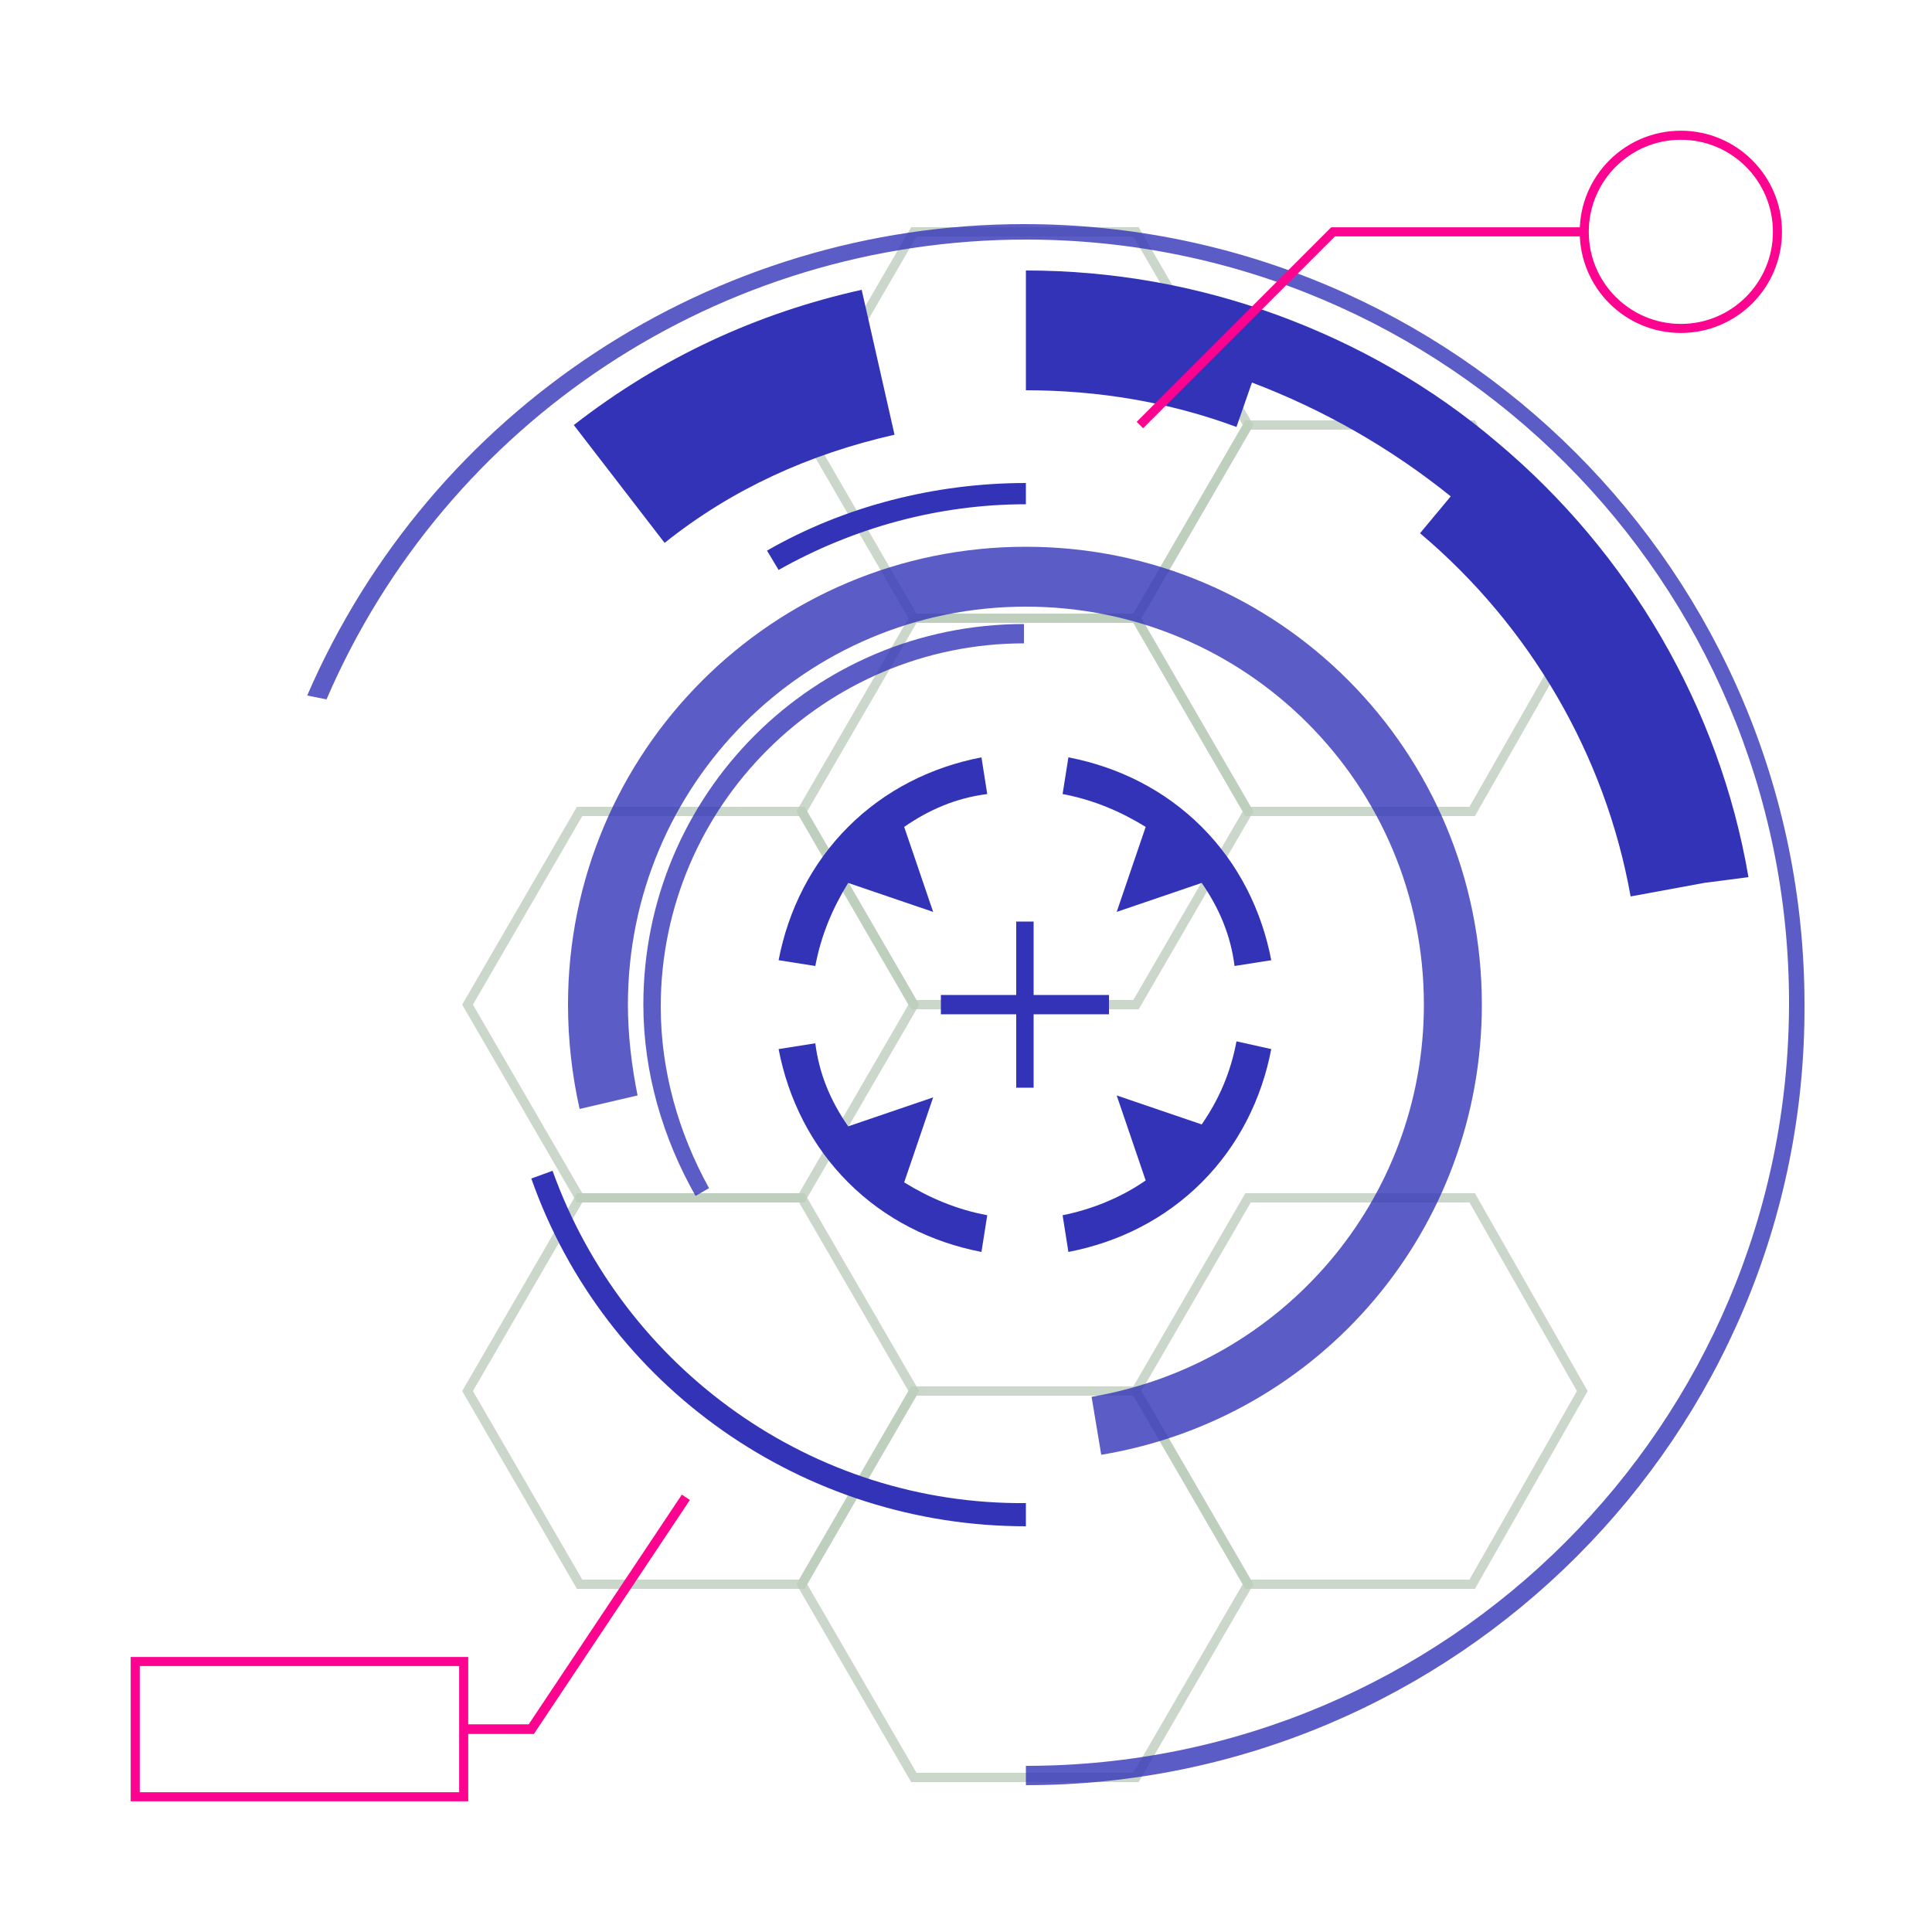 <svg width="340px" height="340px" timelineBegin="onStart" xmlns="http://www.w3.org/2000/svg" viewBox="0 0 100 100" preserveAspectRatio="xMidYMid"
    class="lds-hud" style="background: none;">
    <style type="text/css">
        .st0 {
            opacity: 0.8;
            fill: none;
            stroke-width: 0.481;
            stroke-miterlimit: 10;
        }

        .st2 {
            opacity: 0.8;
        }

        .st3 {
            fill: none;
            stroke-width: 0.5;
            stroke-miterlimit: 10;
        }

        .st4 {
            fill: none;
            stroke-width: 0.469;
            stroke-miterlimit: 10;
        }
    </style>
    <g style="opacity:0.5">
        <polygon ng-attr-stroke="{{config.c1}}" points="41.5,62 30,62 24.2,72 30,82 41.5,82 47.3,72   " class="st0" stroke="#799b79"></polygon>
        <polygon ng-attr-stroke="{{config.c1}}" points="58.8,72 47.3,72 41.5,82 47.3,92 58.8,92 64.6,82   " class="st0"
            stroke="#799b79"></polygon>
        <polygon ng-attr-stroke="{{config.c1}}" points="76.2,62 64.6,62 58.8,72 64.6,82 76.2,82 81.9,72   " class="st0"
            stroke="#799b79"></polygon>
        <polygon ng-attr-stroke="{{config.c1}}" points="41.5,42 30,42 24.2,52 30,62 41.5,62 47.3,52   " class="st0"
            stroke="#799b79"></polygon>
        <polygon ng-attr-stroke="{{config.c1}}" points="58.8,12 47.3,12 41.5,22 47.3,32 58.8,32 64.6,22   " class="st0"
            stroke="#799b79"></polygon>
        <polygon ng-attr-stroke="{{config.c1}}" points="58.8,32 47.3,32 41.5,42 47.3,52 58.8,52 64.6,42   " class="st0"
            stroke="#799b79"></polygon>
        <polygon ng-attr-stroke="{{config.c1}}" points="76.2,22 64.6,22 58.8,32 64.6,42 76.2,42 81.9,32   " class="st0"
            stroke="#799b79"></polygon>
    </g>
    <g>
        <path ng-attr-fill="{{config.c2}}" d="M48.3,56.8l-4.4,1.5c-0.9-1.3-1.5-2.7-1.7-4.3l-1.9,0.3c0.5,2.6,1.7,5,3.6,6.9c1.9,1.9,4.3,3.1,6.9,3.6 l0.3-1.9c-1.6-0.3-3-0.9-4.3-1.7L48.3,56.8z"
            fill="#3333b8"></path>
        <path ng-attr-fill="{{config.c2}}" d="M57.8,47.2l4.4-1.5c0.9,1.3,1.5,2.7,1.7,4.3l1.9-0.3c-0.5-2.6-1.7-5-3.6-6.9c-1.9-1.9-4.3-3.1-6.9-3.6L55,41.1 c1.6,0.3,3,0.9,4.3,1.7L57.8,47.2z"
            fill="#3333b8"></path>
        <path ng-attr-fill="{{config.c2}}" d="M62.2,58.2l-4.4-1.5l1.5,4.4C58,62,56.5,62.6,55,62.9l0.3,1.9c2.6-0.5,5-1.7,6.9-3.6c1.9-1.9,3.1-4.3,3.6-6.9 L64,53.9C63.7,55.5,63.1,56.9,62.2,58.2z"
            fill="#3333b8"></path>
        <path ng-attr-fill="{{config.c2}}" d="M43.9,42.8c-1.9,1.9-3.1,4.3-3.6,6.9l1.9,0.3c0.3-1.6,0.9-3,1.7-4.3l4.4,1.5l-1.5-4.4c1.3-0.9,2.7-1.5,4.3-1.7 l-0.3-1.9C48.2,39.7,45.8,40.9,43.9,42.8z"
            fill="#3333b8"></path>
        <animateTransform attributeName="transform" type="rotate" calcMode="linear" values="0 53.064 52;360 53.064 52"
            keyTimes="0;1" dur="4s" begin="0s" repeatCount="indefinite"></animateTransform>
    </g>
    <g class="st2">
        <path ng-attr-fill="{{config.c2}}" d="M36,61.9c-1.7-3-2.7-6.4-2.7-9.9c0-10.9,8.8-19.7,19.7-19.7v1c-10.3,0-18.8,8.4-18.8,18.8 c0,3.3,0.9,6.5,2.5,9.4L36,61.9z"
            fill="#3333b8"></path>
        <animateTransform attributeName="transform" type="rotate" calcMode="linear" values="360 53.064 52;0 53.064 52"
            keyTimes="0;1" dur="2s" begin="0s" repeatCount="indefinite"></animateTransform>
    </g>
    <g class="st2">
        <path ng-attr-fill="{{config.c2}}" d="M57,75.3l-0.5-3c9.9-1.7,17.2-10.2,17.2-20.3c0-11.4-9.2-20.6-20.6-20.6S32.5,40.6,32.5,52 c0,1.6,0.2,3.2,0.5,4.7l-3,0.7c-0.4-1.8-0.6-3.6-0.6-5.4c0-13.1,10.6-23.7,23.7-23.7S76.7,38.9,76.7,52 C76.7,63.6,68.4,73.4,57,75.3z"
            fill="#3333b8"></path>
        <animateTransform attributeName="transform" type="rotate" calcMode="linear" values="0 53.064 52;360 53.064 52"
            keyTimes="0;1" dur="1.332s" begin="0s" repeatCount="indefinite"></animateTransform>
    </g>
    <g>
        <path ng-attr-fill="{{config.c2}}" d="M90.5,45.4c-1.5-8.8-6.2-16.8-13-22.5l0,0c-3.4-2.9-7.3-5.1-11.4-6.6s-8.5-2.3-13-2.3v2.4v1.4v2.4 c3.7,0,7.4,0.6,10.9,1.9l0.8-2.3c0,0,0,0,0,0c3.7,1.4,7.2,3.4,10.3,5.9l1.2-1.5L75,25.8c0,0,0,0,0,0l-1.5,1.8 c5.7,4.8,9.6,11.5,10.9,18.8l3.8-0.7c0,0,0,0,0,0L90.5,45.4z"
            fill="#3333b8"></path>
        <path ng-attr-fill="{{config.c2}}" d="M29.7,22l4.7,6.1c3.5-2.8,7.5-4.6,11.9-5.6l-1.7-7.5C39.2,16.2,34.2,18.5,29.7,22z"
            fill="#3333b8"></path>
        <animateTransform attributeName="transform" type="rotate" calcMode="linear" values="360 53.064 52;0 53.064 52"
            keyTimes="0;1" dur="2s" begin="0s" repeatCount="indefinite"></animateTransform>
    </g>
    <g class="st2">
        <path ng-attr-fill="{{config.c2}}" d="M53.1,92.4v-1c21.8,0,39.5-17.7,39.5-39.5c0-21.8-17.7-39.5-39.5-39.5c-15.8,0-30,9.4-36.2,23.8L15.9,36 c6.4-14.8,21-24.4,37.1-24.4c22.3,0,40.4,18.1,40.4,40.4C93.5,74.3,75.3,92.4,53.1,92.4z"
            fill="#3333b8"></path>
        <animateTransform attributeName="transform" type="rotate" calcMode="linear" values="0 53.064 52;360 53.064 52"
            keyTimes="0;1" dur="1.332s" begin="0s" repeatCount="indefinite"></animateTransform>
    </g>
    <polygon ng-attr-fill="{{config.c3}}" points="57.4,51.5 53.5,51.5 53.5,47.7 52.6,47.7 52.6,51.5 48.7,51.5 48.7,52.5 52.6,52.5 52.6,56.3 53.5,56.3 53.5,52.5 57.4,52.5 "
        fill="#3333b8">
        <animate attributeName="opacity" calcMode="linear" values="0;0;1;1;0" keyTimes="0;0.4;0.5;0.9;1" dur="1.332" begin="0s"
            repeatCount="indefinite"></animate>
    </polygon>
    <g>
        <path ng-attr-fill="{{config.c2}}" d="M39.7,28.5l0.6,1c3.9-2.2,8.3-3.4,12.8-3.4V25C48.4,25,43.7,26.2,39.7,28.5z" fill="#3333b8"></path>
        <path ng-attr-fill="{{config.c2}}" d="M28.6,60.6l-1.1,0.4C31.3,71.8,41.6,79,53.1,79v-1.2C42.1,77.9,32.3,70.9,28.6,60.6z"
            fill="#3333b8"></path>
        <animateTransform attributeName="transform" type="rotate" calcMode="linear" values="360 53.064 52;0 53.064 52"
            keyTimes="0;1" dur="4s" begin="0s" repeatCount="indefinite"></animateTransform>
    </g>
    <g>
        <polyline ng-attr-stroke="{{config.c4}}" points="35.5,77.5 27.5,89.5 24,89.5   " class="st3" stroke="#fc0390"></polyline>
        <rect ng-attr-stroke="{{config.c4}}" x="7" y="86" width="17" height="7" class="st4" stroke="#fc0390"></rect>
    </g>
    <g>
        <polyline ng-attr-stroke="{{config.c4}}" points="59,22 69,12 82,12   " class="st4" stroke="#fc0390"></polyline>
        <circle ng-attr-stroke="{{config.c4}}" cx="87" cy="12" r="5" class="st4" stroke="#fc0390"></circle>
    </g>
</svg>
